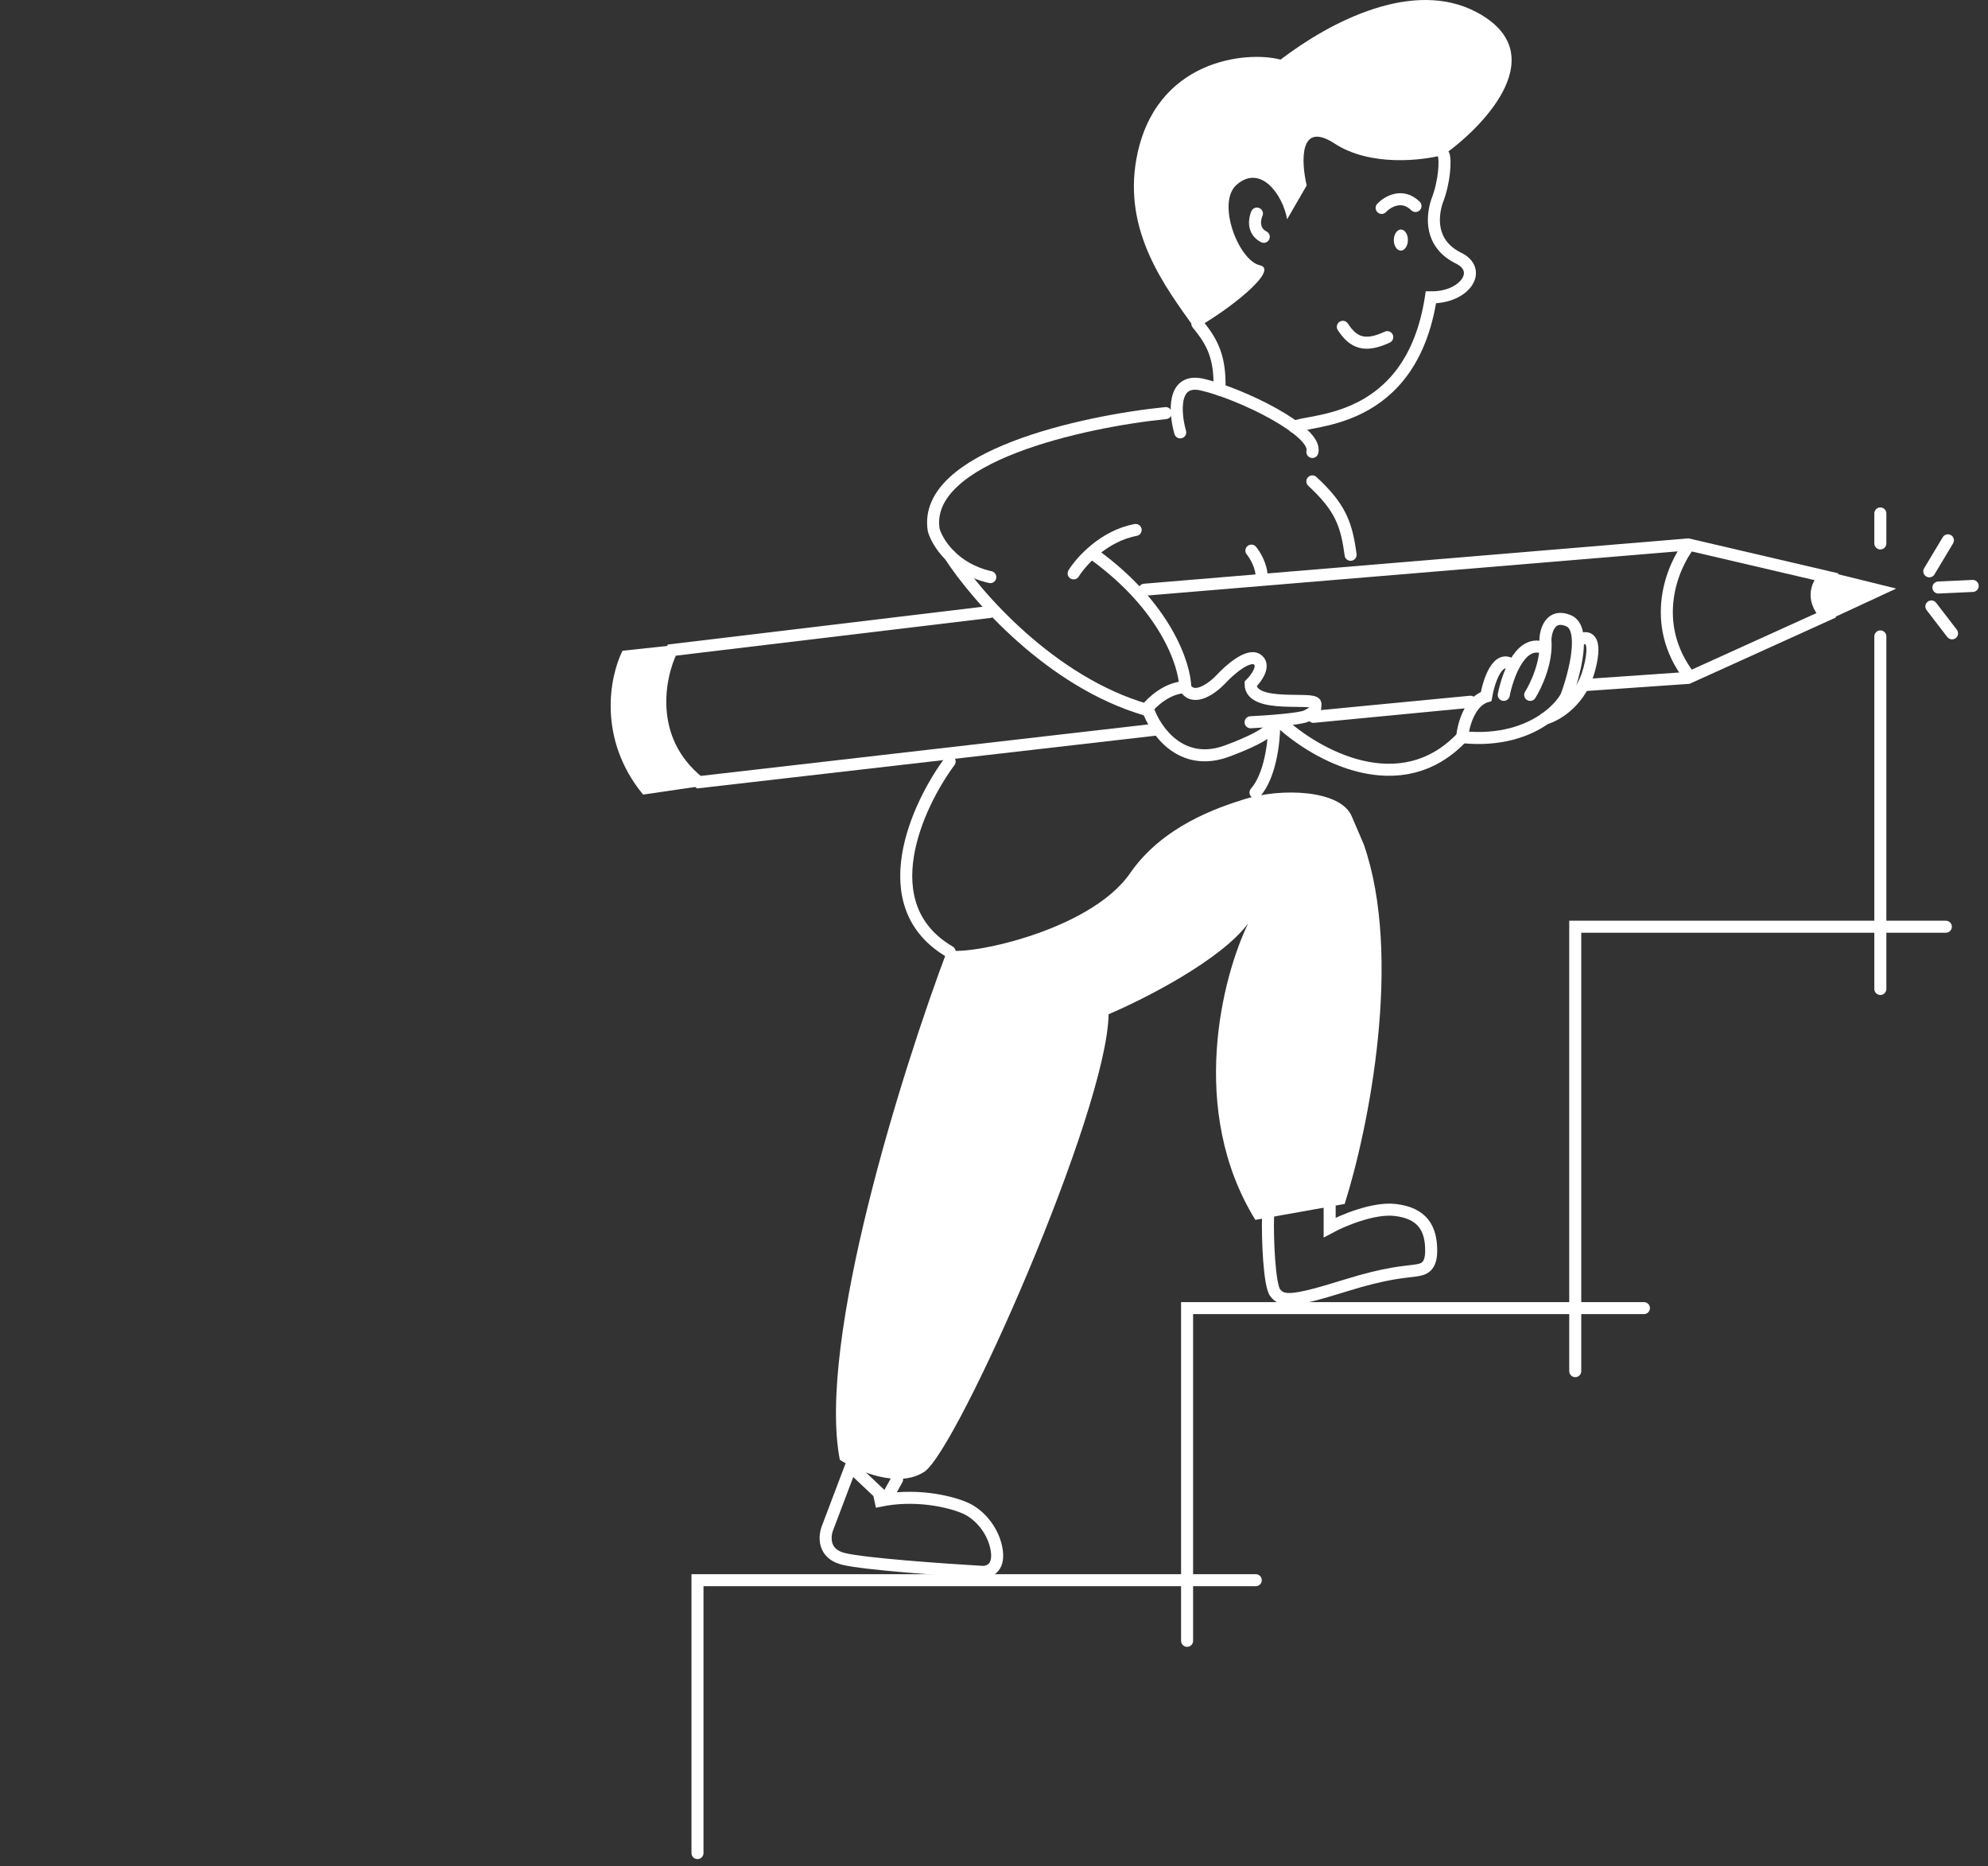 <svg width="195" height="183" viewBox="0 0 195 183" fill="none" xmlns="http://www.w3.org/2000/svg">
<rect x="0" y="0" width="195" height="183" fill="#333333" stroke="none"/>
<path d="M82.377 143.154C80.123 131.523 88.479 104.958 92.938 93.129C94.424 93.832 106.863 91.409 110.853 85.625C114.045 80.998 119.465 79.18 122.118 78.356C125.638 77.261 131.506 77.418 132.601 80.075L133.774 82.811C137.608 93.832 134.27 110.586 131.897 118.063L123.135 119.627C116.501 108.871 119.901 95.76 122.431 90.549C119.74 94.176 112.183 98.001 108.741 99.46C108.584 109.074 93.876 142.216 90.669 144.326C88.103 146.015 84.072 144.248 82.377 143.154Z" fill="white"/>
<path d="M87.996 145.07L86.9 147.061M83.457 143.808L81.367 149.327L81.188 149.8C80.989 150.278 80.852 151.08 81.188 151.762C81.426 152.244 81.899 152.666 82.753 152.875C84.819 153.379 92.586 153.926 96.212 154.136C96.838 154.215 98.027 153.916 97.777 152.087C97.526 150.257 96.212 148.584 94.725 147.908C93.519 147.36 90.409 146.51 86.9 147.061L83.457 143.808ZM85.805 147.277C86.173 147.189 86.539 147.117 86.9 147.061L85.805 147.277Z" stroke="white" stroke-width="1.18" stroke-linecap="round"/>
<path d="M124.384 119.203C124.306 121.522 124.517 126.088 125.09 126.786C125.796 127.646 126.659 127.724 131.914 126.082C136.118 124.769 137.796 124.753 138.816 124.597C139.522 124.489 140.384 124.394 140.384 122.642C140.384 120.453 139.522 118.968 136.855 118.655C134.722 118.405 131.679 119.698 130.424 120.375V118.264" stroke="white" stroke-width="1.18" stroke-linecap="round"/>
<path d="M114.345 40.51C106.289 41.324 90.457 44.756 91.583 51.969C91.756 52.581 92.252 53.558 93.177 54.478C94.068 55.363 95.356 56.194 97.137 56.594" stroke="white" stroke-width="1.18" stroke-linecap="round"/>
<path d="M93.177 54.477C95.696 58.397 103.082 66.912 112.468 69.609" stroke="white" stroke-width="1.18" stroke-linecap="round"/>
<path d="M112.408 69.609C112.981 68.838 114.489 67.445 116.26 67.379" stroke="white" stroke-width="1.18" stroke-linecap="round"/>
<path d="M116.26 67.379C116.207 65.177 114.35 59.501 107.339 54.404" stroke="white" stroke-width="1.18" stroke-linecap="round"/>
<path d="M105.312 56.228C106.04 55.05 108.275 52.55 111.394 51.971" stroke="white" stroke-width="1.18" stroke-linecap="round"/>
<path d="M122.747 53.998C123.085 54.398 123.76 55.484 123.76 56.634" stroke="white" stroke-width="1.18" stroke-linecap="round"/>
<path d="M122.667 70.827C124.265 70.749 127.601 70.515 128.167 70.202C128.874 69.812 129.031 69.812 129.031 69.031C129.031 68.249 122.667 69.578 122.667 67.078C123.244 66.505 124.176 65.218 123.296 64.656C122.416 64.093 120.572 65.724 119.76 66.609C118.922 67.494 117.042 68.89 116.224 67.39" stroke="white" stroke-width="1.18" stroke-linecap="round"/>
<path d="M112.61 69.578C113.317 71.635 115.863 75.327 120.389 73.64C124.915 71.952 125.103 71.062 124.631 70.827" stroke="white" stroke-width="1.18" stroke-linecap="round"/>
<path d="M151.587 70.453C152.687 70.152 155.091 68.754 155.908 65.565C156.725 62.376 155.62 62.361 154.965 62.751" stroke="white" stroke-width="1.18" stroke-linecap="round"/>
<path d="M147.502 68.144C147.843 66.373 149.042 62.955 151.116 63.455" stroke="white" stroke-width="1.18" stroke-linecap="round"/>
<path d="M148.367 65.252C146.921 64.064 146.036 66.789 145.774 68.301C144.14 68.801 143.522 71.166 143.417 72.287C147.199 72.674 149.886 71.659 151.587 70.453C152.629 69.714 153.302 68.904 153.63 68.301C154.442 66.138 155.625 61.626 153.865 60.876C152.106 60.125 151.613 61.813 151.587 62.751C151.776 64.877 150.671 67.232 150.095 68.144" stroke="white" stroke-width="1.18" stroke-linecap="round"/>
<path d="M125.585 70.802C128.989 73.98 137.322 78.727 143.418 72.287" stroke="white" stroke-width="1.18" stroke-linecap="round"/>
<path d="M124.977 71.231C124.977 72.706 124.612 76.07 123.152 77.718" stroke="white" stroke-width="1.18" stroke-linecap="round"/>
<path d="M93.148 74.677C89.936 79.013 85.438 88.814 93.148 93.328" stroke="white" stroke-width="1.18" stroke-linecap="round"/>
<path d="M123.176 154.96H68.415V181.719" stroke="white" stroke-width="1.18" stroke-linecap="round"/>
<path d="M161.251 128.279H116.439V160.906" stroke="white" stroke-width="1.18" stroke-linecap="round"/>
<path d="M190.865 90.879H154.513V134.46" stroke="white" stroke-width="1.18" stroke-linecap="round"/>
<path d="M184.44 62.412V96.982" stroke="white" stroke-width="1.18" stroke-linecap="round"/>
<path d="M189.243 56.026L191.067 52.985" stroke="white" stroke-width="1.18" stroke-linecap="round"/>
<path d="M190.135 57.615L193.5 57.459" stroke="white" stroke-width="1.18" stroke-linecap="round"/>
<path d="M189.445 59.472L191.473 62.108" stroke="white" stroke-width="1.18" stroke-linecap="round"/>
<path d="M184.44 50.35V53.289" stroke="white" stroke-width="1.18" stroke-linecap="round"/>
<path d="M113.429 71.542L68.55 76.704C63.359 72.545 64.615 66.336 65.892 63.752L97.088 60.012" stroke="white" stroke-width="1.18" stroke-linecap="round"/>
<path d="M128.832 70.296L144.235 68.815" stroke="white" stroke-width="1.18" stroke-linecap="round"/>
<path d="M155.494 67.179L165.58 66.478L179.106 60.347C177.48 58.621 178.372 57.083 179.049 56.533L165.58 53.39L112.257 57.831" stroke="white" stroke-width="1.18" stroke-linecap="round"/>
<path d="M61.059 63.816L65.631 63.324C62.46 70.427 66.095 75.26 68.415 77.14L63.079 77.921C58.619 72.489 59.769 66.411 61.059 63.816Z" fill="white"/>
<path d="M179.593 60.688C177.896 58.917 178.849 56.808 179.556 56.127L185.999 57.717L179.593 60.688Z" fill="white"/>
<path d="M165.726 53.39C164.043 55.527 161.687 61.113 165.726 66.365" stroke="white" stroke-width="1.18"/>
<path d="M126.967 41.878C128.308 41.053 138.396 41.848 140.357 29.159C143.714 29.198 145.54 26.448 142.978 25.271C140.247 23.863 140.452 21.277 140.947 19.753C141.734 17.755 141.781 15.658 141.612 15.219" stroke="white" stroke-width="1.18" stroke-linecap="round"/>
<path d="M137.397 24.577C137.778 24.581 138.092 24.122 138.099 23.55C138.105 22.979 137.802 22.512 137.421 22.507C137.04 22.503 136.726 22.963 136.719 23.534C136.712 24.106 137.016 24.573 137.397 24.577Z" fill="white"/>
<path d="M135.524 20.389C136.084 19.79 137.533 18.914 138.845 20.201" stroke="white" stroke-width="1.18" stroke-linecap="round"/>
<path d="M131.718 32.049C132.748 33.633 133.878 34.083 136.074 33.061" stroke="white" stroke-width="1.18" stroke-linecap="round"/>
<path d="M123.29 20.944C123.051 21.468 122.852 22.657 123.96 23.223" stroke="white" stroke-width="1.18" stroke-linecap="round"/>
<path d="M111.472 15.565C110.165 22.712 114.253 28.092 117.216 32.228C120.381 30.519 125.568 26.453 123.579 26.014C121.488 25.552 119.282 19.849 121.313 18.104C123.695 16.057 125.843 19.154 126.252 21.503L128.171 18.185C127.628 15.864 127.416 11.792 130.905 14.075C134.395 16.357 139.514 15.759 141.637 15.175C145.823 12.178 152.327 5.189 144.853 1.203C138.636 -2.112 130.547 2.079 125.608 5.845C122.265 4.963 113.253 5.82 111.472 15.565Z" fill="white"/>
<path d="M117.448 31.75C118.96 33.569 119.71 35.08 119.617 38.209" stroke="white" stroke-width="1.18" stroke-linecap="round"/>
<path d="M115.767 42.399C115.238 40.553 114.928 37.033 117.921 37.717C121.661 38.572 129.285 42.271 128.727 44.322" stroke="white" stroke-width="1.18" stroke-linecap="round"/>
<path d="M128.727 47.207C131.464 49.741 132.072 51.363 132.478 54.404" stroke="white" stroke-width="1.18" stroke-linecap="round"/>
</svg>
